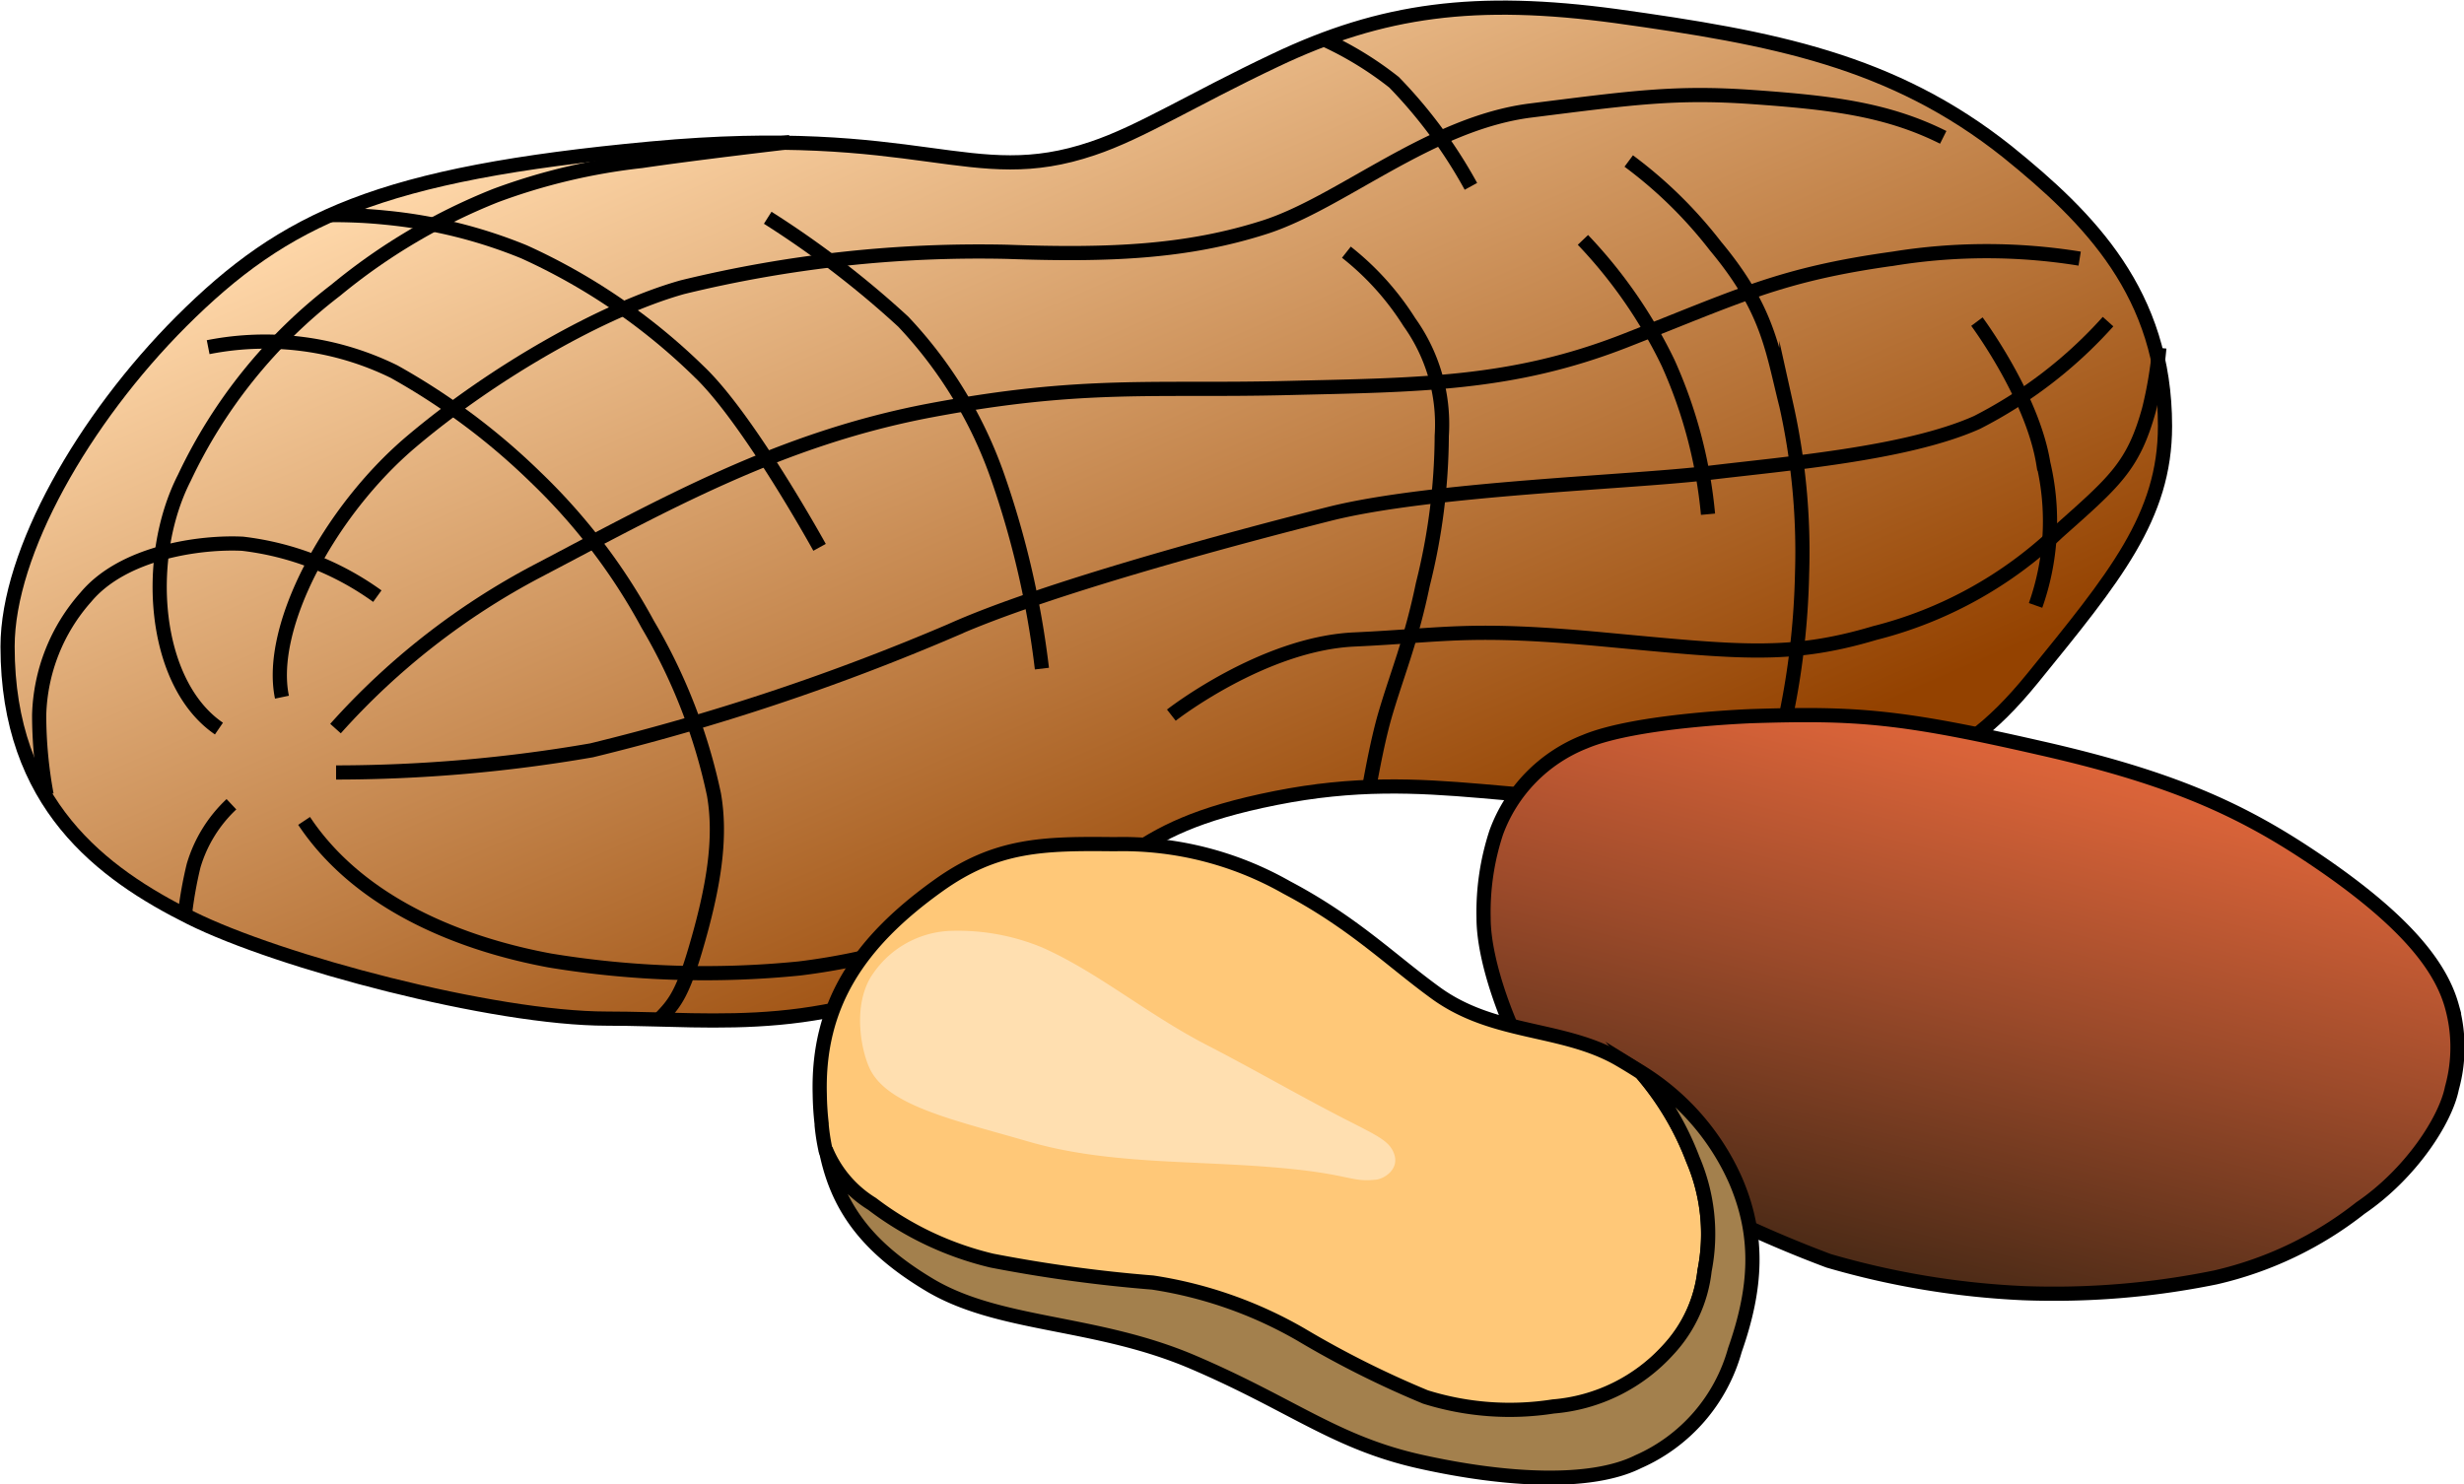 <svg xmlns="http://www.w3.org/2000/svg" xmlns:xlink="http://www.w3.org/1999/xlink" viewBox="0 0 130.21 78.46">
  <defs>
    <linearGradient id="peanutsGradient1" x1="44.66" y1="-0.79" x2="67.35" y2="51.29" gradientUnits="userSpaceOnUse">
      <stop offset="0" stop-color="#ffd8aa" />
      <stop offset="1" stop-color="#944200" />
    </linearGradient>
    <linearGradient id="peanutsGradient2" x1="99.45" y1="70.21" x2="108.09" y2="35.54" gradientUnits="userSpaceOnUse">
      <stop offset="0" stop-color="#3b2412" />
      <stop offset="0.01" stop-color="#3e2513" />
      <stop offset="0.5" stop-color="#9b4a2a" />
      <stop offset="0.84" stop-color="#d66238" />
      <stop offset="1" stop-color="#ed6b3e" />
    </linearGradient>
  </defs>
  <path d="M10.07,48.51c4.67,2.33,16,5.33,22,5.33s11.67,1,19.67-3.33,7.33-6.67,15.67-8.33,13,.67,22.67,0,13-1,17.33-6.33,7-8.53,7-13.33c0-7-4-11-8.33-14.5C100,3.18,93.66,2,85.4.85,78-.15,73.05.49,67.4,3.18,63,5.26,60.28,7,57.73,7.85c-6.44,2.18-9-1.33-23.33,0S15.07,11.51,9.57,17C4.43,22.15.4,29.18.4,34.18c0,8.33,5,12,9.67,14.33" style="stroke: #000;stroke-miterlimit: 10;stroke-width: 0.75px;fill: url(#peanutsGradient1)" />
  <path d="M11,18.35a15.46,15.46,0,0,1,9.82,1.29,35.4,35.4,0,0,1,7.5,5.6A31.55,31.55,0,0,1,34.23,33a29.78,29.78,0,0,1,3.5,9c.4,2.3,0,4.88-1,8.25-.7,2.36-1.12,2.84-1.89,3.63" style="fill: none;stroke: #000;stroke-miterlimit: 10;stroke-width: 0.75px" />
  <path d="M11.57,38.51c-3.5-2.39-4-9-1.83-13.25a27,27,0,0,1,8-9.92,31.64,31.64,0,0,1,8.44-5A32.19,32.19,0,0,1,33.9,8.51c2.83-.42,7.84-1,7.84-1" style="fill: none;stroke: #000;stroke-miterlimit: 10;stroke-width: 0.75px" />
  <path d="M86.07,8.51A23.37,23.37,0,0,1,90.65,13c2.81,3.37,3,5.47,3.75,8.43a35.6,35.6,0,0,1,.83,8.9,41,41,0,0,1-.84,7.46" style="fill: none;stroke: #000;stroke-miterlimit: 10;stroke-width: 0.75px" />
  <path d="M61.9,37.8s4.83-3.78,9.67-4,6-.67,13.17,0,9.83,1,14.33-.34a21.75,21.75,0,0,0,9.67-5.33c3-2.67,4-3.48,4.83-6.5a21.48,21.48,0,0,0,.54-3.24" style="fill: none;stroke: #000;stroke-miterlimit: 10;stroke-width: 0.75px" />
  <path d="M83.65,12.68a25.39,25.39,0,0,1,4.5,6.5,25.12,25.12,0,0,1,2.11,8" style="fill: none;stroke: #000;stroke-miterlimit: 10;stroke-width: 0.75px" />
  <path d="M40.57,11.51A50.5,50.5,0,0,1,47.73,17a22.94,22.94,0,0,1,5,8.23,47.9,47.9,0,0,1,2.33,10.11" style="fill: none;stroke: #000;stroke-miterlimit: 10;stroke-width: 0.75px" />
  <path d="M43.31,28.93s-3.74-6.79-6.37-9.29a32.22,32.22,0,0,0-9.25-6.33,25.81,25.81,0,0,0-7.25-1.8,26.45,26.45,0,0,0-3-.14" style="fill: none;stroke: #000;stroke-miterlimit: 10;stroke-width: 0.75px" />
  <path d="M72.36,41.59c.21-1.16.5-2.65.83-3.79.63-2.16,1.38-3.91,2-6.91a32.83,32.83,0,0,0,1-7.86,9.27,9.27,0,0,0-1.71-6,14.65,14.65,0,0,0-3.33-3.7" style="fill: none;stroke: #000;stroke-miterlimit: 10;stroke-width: 0.75px" />
  <path d="M104.47,17s2.93,3.93,3.51,7.5a13.36,13.36,0,0,1-.41,7.5" style="fill: none;stroke: #000;stroke-miterlimit: 10;stroke-width: 0.75px" />
  <path d="M19.94,31.51a15.18,15.18,0,0,0-7.12-2.77c-2.22-.11-6.29.44-8.28,2.82A9.77,9.77,0,0,0,2.07,37.8,23.18,23.18,0,0,0,2.46,42" style="fill: none;stroke: #000;stroke-miterlimit: 10;stroke-width: 0.75px" />
  <path d="M17.73,38.51A38.08,38.08,0,0,1,28.4,30.18c6.67-3.5,12.83-7,20.83-8.5S61,20.68,68,20.51,79.9,20.35,85.9,18s8.17-3.5,14.17-4.33a30.82,30.82,0,0,1,9.83,0" style="fill: none;stroke: #000;stroke-miterlimit: 10;stroke-width: 0.75px" />
  <path d="M111.4,17a23.86,23.86,0,0,1-6.93,5.33C100.73,24,94.28,24.51,90.26,25s-14.69.82-20,2.16-15.17,4-20,6.17a121,121,0,0,1-19,6.33,79.39,79.39,0,0,1-13.5,1.17" style="fill: none;stroke: #000;stroke-miterlimit: 10;stroke-width: 0.75px" />
  <path d="M16.07,43.39c3,4.5,8.5,6.55,13,7.38a50.3,50.3,0,0,0,13.17.42A34.81,34.81,0,0,0,54.4,47.35" style="fill: none;stroke: #000;stroke-miterlimit: 10;stroke-width: 0.75px" />
  <path d="M14.9,36.85c-.77-3.7,2.5-9.83,6.83-13.5s10.17-7,14.33-8.17a66.08,66.08,0,0,1,17.17-1.87c5.5.2,9.54,0,13.6-1.3s8.73-5.5,14.07-6.17,7.64-1,11.72-.71,7.07.63,10.07,2.13" style="fill: none;stroke: #000;stroke-miterlimit: 10;stroke-width: 0.75px" />
  <path d="M77.73,9.85a25.43,25.43,0,0,0-4.06-5.5,18.17,18.17,0,0,0-3.58-2.21" style="fill: none;stroke: #000;stroke-miterlimit: 10;stroke-width: 0.75px" />
  <path d="M12.23,42.51a7.28,7.28,0,0,0-2,3.25,21.39,21.39,0,0,0-.46,2.58" style="fill: none;stroke: #000;stroke-miterlimit: 10;stroke-width: 0.75px" />
  <path d="M92.62,37.85c5.45-.17,7.81,0,15.12,1.67,6.67,1.5,10.36,3.12,14,5.5,5.38,3.52,7.25,6.08,7.83,8.17a8.08,8.08,0,0,1,0,4.33c-.33,1.67-2.16,4.51-4.83,6.33a19.36,19.36,0,0,1-7.67,3.67,42.6,42.6,0,0,1-10.17.83,43.78,43.78,0,0,1-10.27-1.71,65,65,0,0,1-10.06-4.79,16.31,16.31,0,0,1-5.67-5.5c-1-1.67-2.5-5.33-2.5-7.83A13.47,13.47,0,0,1,79.07,44a8.17,8.17,0,0,1,4.69-4.8C86.48,38.06,92.62,37.85,92.62,37.85Z" style="stroke: #000;stroke-miterlimit: 10;stroke-width: 0.75px;fill: url(#peanutsGradient2)" />
  <path d="M90.07,67.2a7.32,7.32,0,0,1-1.92,4.19,9.21,9.21,0,0,1-6.08,3,14.9,14.9,0,0,1-6.75-.5,51.11,51.11,0,0,1-6.58-3.3,22.34,22.34,0,0,0-7.84-2.75,76.65,76.65,0,0,1-8.5-1.16,16.87,16.87,0,0,1-6.33-3,6.09,6.09,0,0,1-2.44-2.87h0a11.05,11.05,0,0,1-.21-1.34v-.07a15.75,15.75,0,0,1-.1-1.58c-.12-4.71,2.06-8,6.25-11,3.08-2.21,5.58-2.24,9.33-2.2A17.54,17.54,0,0,1,68,46.91c3.54,1.87,5.52,3.87,7.88,5.58,3.09,2.24,6.72,1.77,9.72,3.52.39.23.77.46,1.12.69h0a15.4,15.4,0,0,1,2.75,4.62A10,10,0,0,1,90.07,67.2Z" style="fill: #ffc878;stroke: #000;stroke-miterlimit: 10;stroke-width: 0.75px" />
  <path d="M91.68,71.36a9.1,9.1,0,0,1-5.11,5.9c-2.5,1.25-7,1-11.5,0s-6.75-3-12-5.25S52.73,70.14,49,67.84c-3.3-2-4.79-4.16-5.36-7.08a6.09,6.09,0,0,0,2.44,2.87,16.87,16.87,0,0,0,6.33,3,76.65,76.65,0,0,0,8.5,1.16,22.34,22.34,0,0,1,7.84,2.75,51.11,51.11,0,0,0,6.58,3.3,14.9,14.9,0,0,0,6.75.5,9.21,9.21,0,0,0,6.08-3,7.32,7.32,0,0,0,1.92-4.19,10,10,0,0,0-.62-5.87,15.4,15.4,0,0,0-2.75-4.62,12.87,12.87,0,0,1,5,5.72C93,65.36,92.82,68.11,91.68,71.36Z" style="fill: #a3804d;stroke: #000;stroke-miterlimit: 10;stroke-width: 0.75px" />
  <path d="M72.73,62.35c-1.42.16-1.33-.33-5.67-.67s-8.67-.17-12.67-1.33S47,58.47,46,56.56c-.51-1-1-3.57.18-5.16a5.19,5.19,0,0,1,4.11-2.2,11.65,11.65,0,0,1,4.76.87c2.93,1.29,5.57,3.54,8.75,5.18,2.37,1.22,5,2.74,7.33,3.93,1.67.85,2.27,1.13,2.52,1.75C74,61.78,73.16,62.3,72.73,62.35Z" style="fill: #ffdfb0" />
</svg>